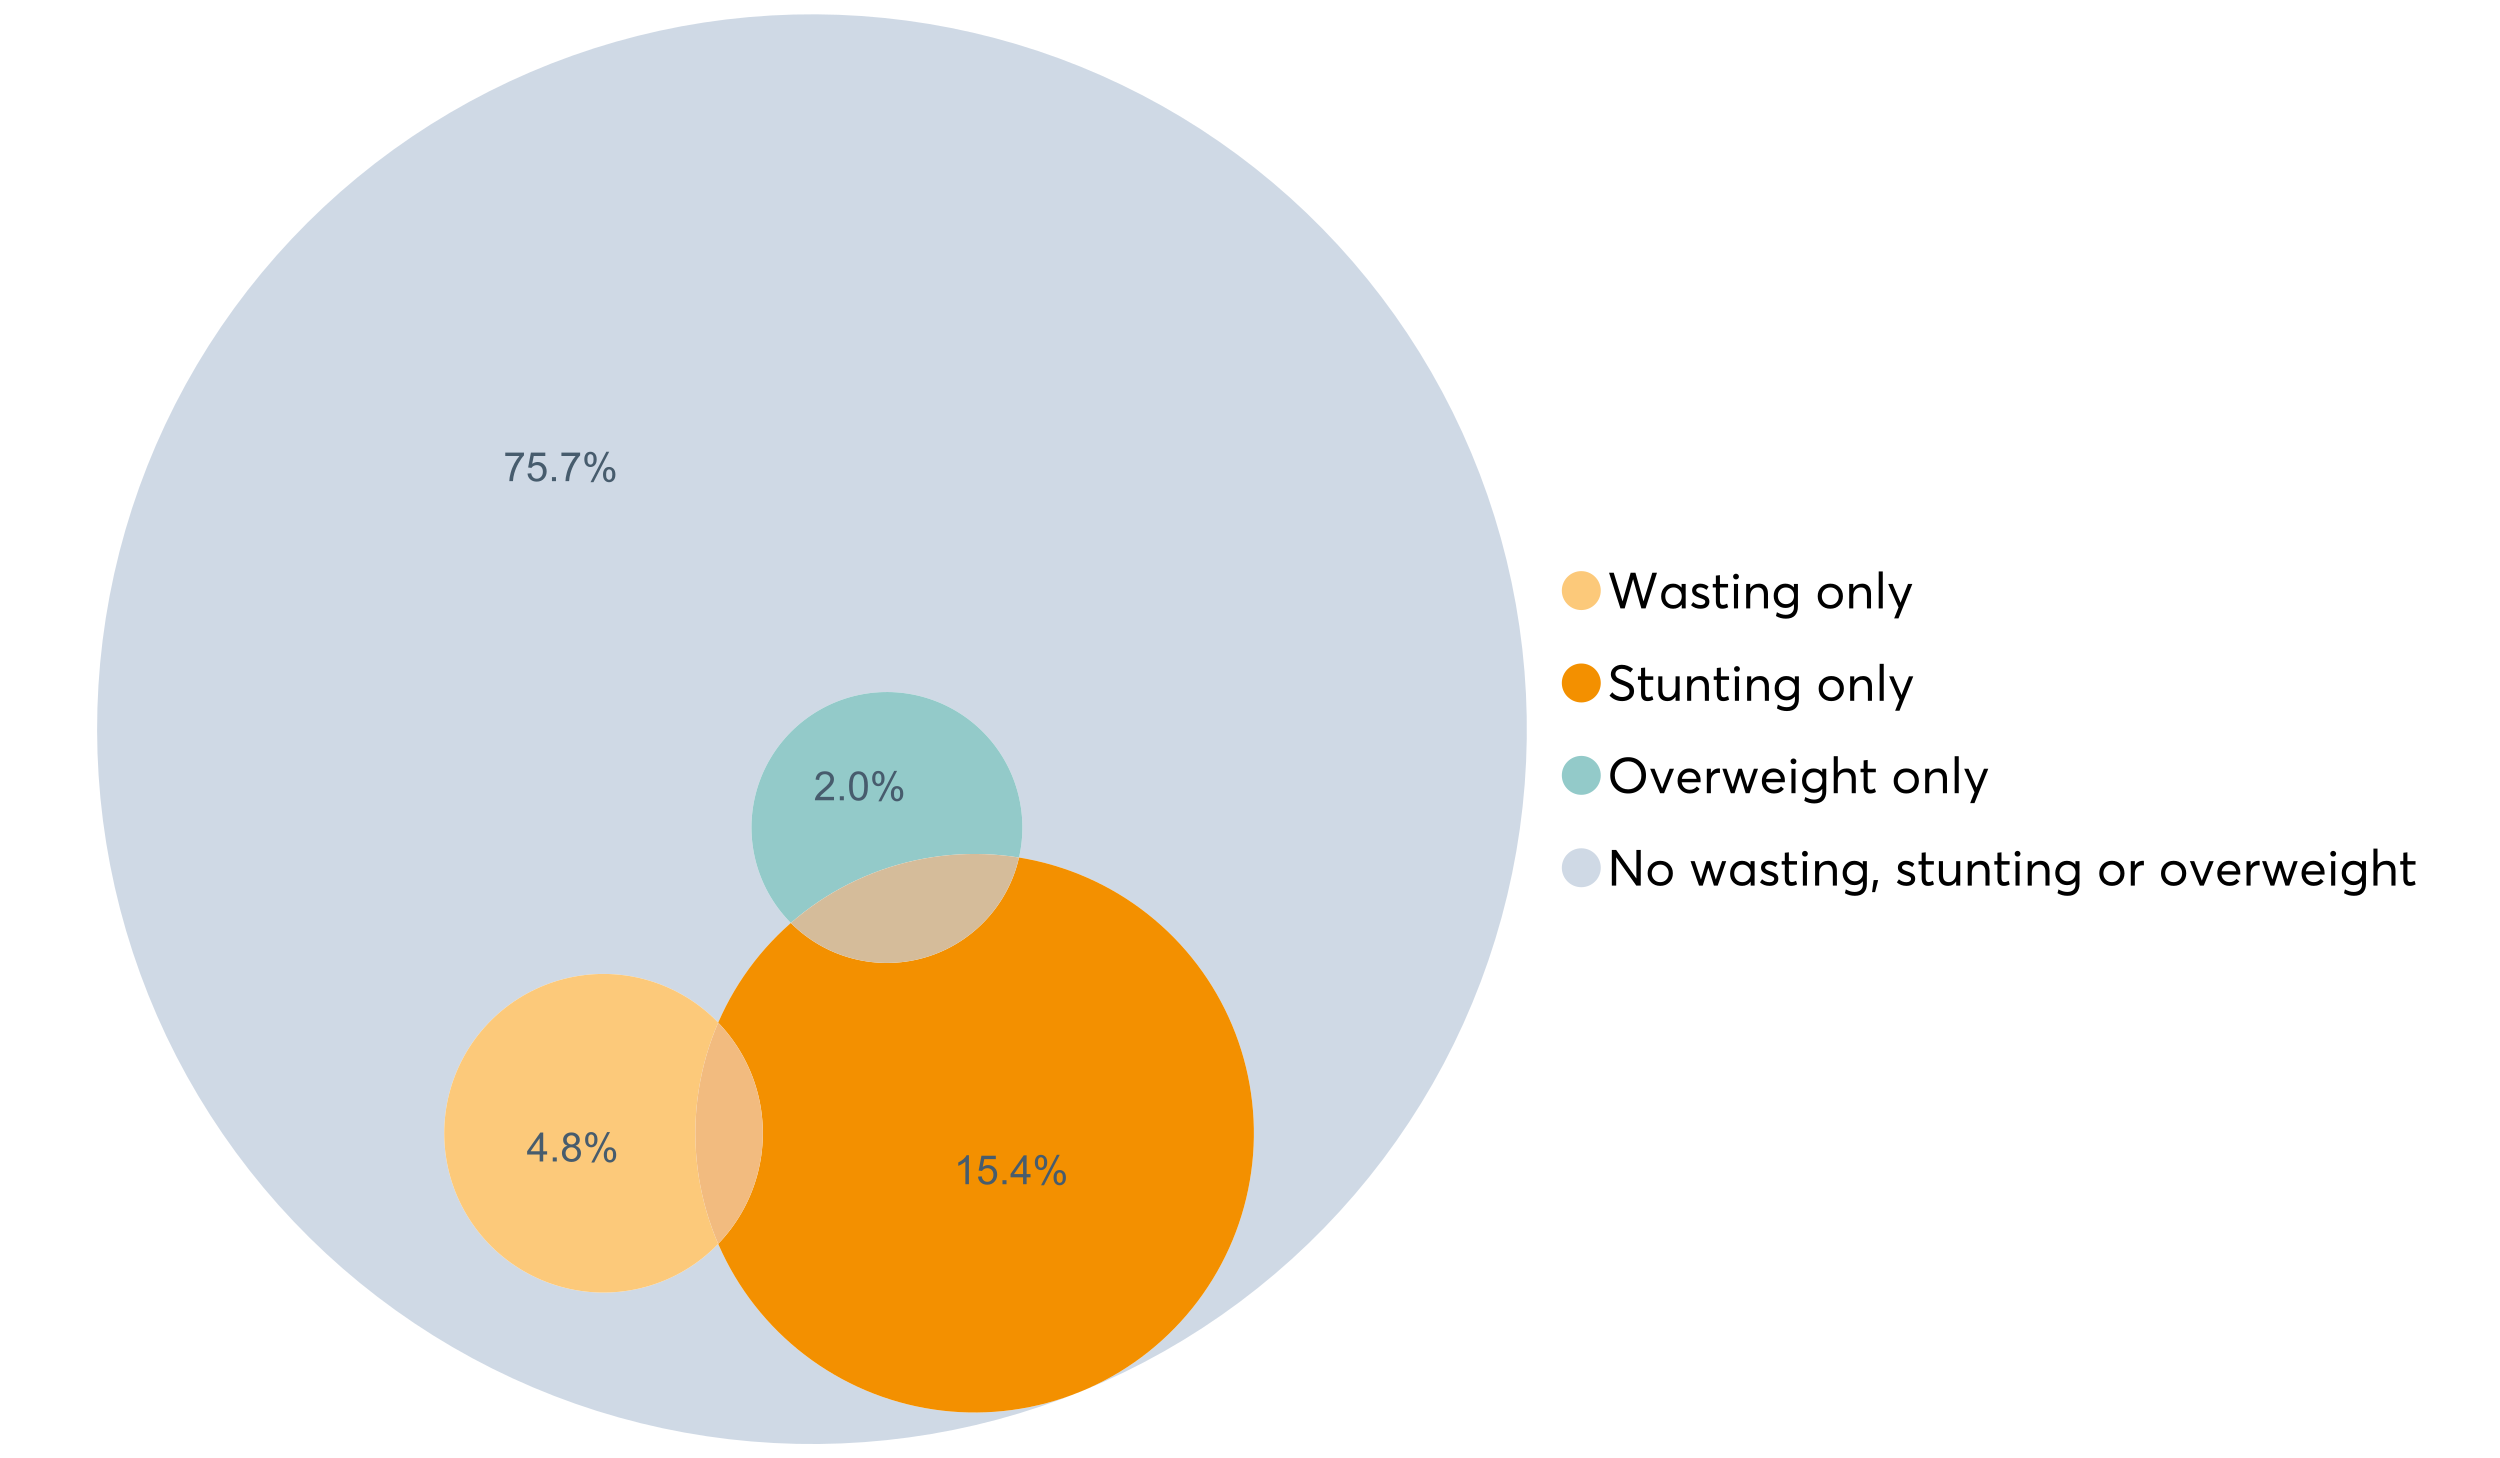 <?xml version="1.0" encoding="UTF-8"?>
<svg xmlns="http://www.w3.org/2000/svg" xmlns:xlink="http://www.w3.org/1999/xlink" width="1234.286pt" height="720pt" viewBox="0 0 1234.286 720" version="1.1">
<defs>
<g>
<symbol overflow="visible" id="glyph0-0">
<path style="stroke:none;" d="M 22.227 -17.613 L 24.531 -17.613 L 18.902 0 L 16.816 0 L 12.75 -14.438 L 12.727 -14.438 L 8.582 0 L 6.5 0 L 0.867 -17.613 L 3.176 -17.613 L 7.516 -3.547 L 7.566 -3.547 L 11.535 -17.613 L 13.891 -17.613 L 17.859 -3.496 L 17.887 -3.496 Z M 22.227 -17.613 "/>
</symbol>
<symbol overflow="visible" id="glyph0-1">
<path style="stroke:none;" d="M 11.285 -12.082 L 13.297 -12.082 L 13.297 0 L 11.359 0 L 11.359 -1.91 L 11.336 -1.91 C 10.309 -0.539 8.902 0.145 7.121 0.148 C 5.41 0.145 3.996 -0.414 2.875 -1.539 C 1.75 -2.66 1.188 -4.133 1.191 -5.953 C 1.188 -7.738 1.746 -9.23 2.863 -10.43 C 3.977 -11.629 5.387 -12.227 7.094 -12.23 C 8.812 -12.227 10.203 -11.574 11.262 -10.27 L 11.285 -10.27 Z M 7.293 -1.688 C 8.414 -1.688 9.371 -2.086 10.168 -2.891 C 10.957 -3.688 11.355 -4.711 11.359 -5.953 C 11.355 -7.191 10.973 -8.234 10.207 -9.09 C 9.438 -9.938 8.473 -10.363 7.316 -10.367 C 6.156 -10.363 5.184 -9.957 4.402 -9.141 C 3.613 -8.32 3.223 -7.258 3.227 -5.953 C 3.223 -4.711 3.598 -3.688 4.352 -2.891 C 5.102 -2.086 6.082 -1.688 7.293 -1.688 Z M 7.293 -1.688 "/>
</symbol>
<symbol overflow="visible" id="glyph0-2">
<path style="stroke:none;" d="M 5.605 0.148 C 3.734 0.145 2.156 -0.43 0.867 -1.586 L 1.91 -3.102 C 2.949 -2.137 4.18 -1.656 5.605 -1.66 C 6.297 -1.656 6.852 -1.816 7.266 -2.133 C 7.68 -2.445 7.887 -2.824 7.887 -3.273 C 7.887 -3.734 7.684 -4.086 7.277 -4.328 C 6.871 -4.566 6.164 -4.859 5.16 -5.211 C 5.09 -5.223 5.039 -5.238 5.012 -5.258 C 3.832 -5.668 2.938 -6.141 2.32 -6.672 C 1.699 -7.199 1.387 -7.969 1.391 -8.98 C 1.387 -9.902 1.762 -10.676 2.516 -11.297 C 3.266 -11.918 4.223 -12.227 5.383 -12.23 C 6.918 -12.227 8.297 -11.73 9.523 -10.742 L 8.484 -9.152 C 7.523 -9.98 6.457 -10.395 5.285 -10.395 C 4.801 -10.395 4.367 -10.262 3.992 -9.996 C 3.609 -9.73 3.422 -9.391 3.422 -8.98 C 3.422 -8.547 3.605 -8.199 3.98 -7.938 C 4.348 -7.668 4.926 -7.387 5.707 -7.094 C 5.836 -7.043 6.078 -6.953 6.434 -6.82 C 6.789 -6.688 7.023 -6.594 7.141 -6.547 C 7.254 -6.492 7.453 -6.406 7.738 -6.285 C 8.016 -6.16 8.207 -6.07 8.309 -6.016 C 8.406 -5.957 8.559 -5.863 8.766 -5.73 C 8.973 -5.598 9.113 -5.48 9.188 -5.383 C 9.262 -5.281 9.359 -5.148 9.488 -4.984 C 9.609 -4.816 9.699 -4.656 9.75 -4.5 C 9.797 -4.344 9.836 -4.16 9.871 -3.953 C 9.902 -3.746 9.918 -3.527 9.922 -3.301 C 9.918 -2.305 9.547 -1.484 8.805 -0.832 C 8.059 -0.18 6.992 0.145 5.605 0.148 Z M 5.605 0.148 "/>
</symbol>
<symbol overflow="visible" id="glyph0-3">
<path style="stroke:none;" d="M 5.332 0.148 C 3.23 0.145 2.18 -1.102 2.184 -3.598 L 2.184 -10.344 L 0.645 -10.344 L 0.645 -12.082 L 2.184 -12.082 L 2.184 -16.199 L 4.191 -16.422 L 4.191 -12.082 L 8.211 -12.082 L 8.211 -10.344 L 4.191 -10.344 L 4.191 -3.895 C 4.188 -3.148 4.301 -2.602 4.527 -2.258 C 4.75 -1.906 5.133 -1.734 5.68 -1.738 C 6.305 -1.734 6.984 -1.941 7.715 -2.355 L 8.262 -0.594 C 7.367 -0.098 6.391 0.145 5.332 0.148 Z M 5.332 0.148 "/>
</symbol>
<symbol overflow="visible" id="glyph0-4">
<path style="stroke:none;" d="M 3.102 -14.312 C 2.684 -14.309 2.34 -14.445 2.07 -14.723 C 1.793 -14.992 1.656 -15.328 1.66 -15.727 C 1.656 -16.121 1.793 -16.453 2.07 -16.73 C 2.34 -17 2.684 -17.137 3.102 -17.141 C 3.492 -17.137 3.832 -16.996 4.117 -16.719 C 4.395 -16.434 4.535 -16.105 4.539 -15.727 C 4.535 -15.328 4.395 -14.992 4.117 -14.723 C 3.832 -14.445 3.492 -14.309 3.102 -14.312 Z M 2.082 0 L 2.082 -12.082 L 4.094 -12.082 L 4.094 0 Z M 2.082 0 "/>
</symbol>
<symbol overflow="visible" id="glyph0-5">
<path style="stroke:none;" d="M 8.336 -12.23 C 9.672 -12.227 10.73 -11.801 11.508 -10.953 C 12.285 -10.098 12.672 -8.836 12.676 -7.168 L 12.676 0 L 10.668 0 L 10.668 -6.598 C 10.664 -9.109 9.68 -10.363 7.715 -10.367 C 6.555 -10.363 5.633 -9.98 4.945 -9.215 C 4.258 -8.445 3.914 -7.383 3.918 -6.027 L 3.918 0 L 1.91 0 L 1.91 -12.082 L 3.918 -12.082 L 3.918 -9.973 L 3.945 -9.973 C 5 -11.477 6.465 -12.227 8.336 -12.23 Z M 8.336 -12.23 "/>
</symbol>
<symbol overflow="visible" id="glyph0-6">
<path style="stroke:none;" d="M 11.09 -12.082 L 13.074 -12.082 L 13.074 -0.918 C 13.07 0.934 12.586 2.391 11.621 3.457 C 10.652 4.523 9.16 5.055 7.145 5.059 C 5.32 5.055 3.684 4.617 2.234 3.746 L 2.703 1.887 C 4.203 2.727 5.652 3.145 7.043 3.148 C 8.348 3.145 9.352 2.812 10.059 2.145 C 10.758 1.473 11.109 0.625 11.113 -0.398 L 11.113 -2.082 L 11.062 -2.082 C 10.055 -0.84 8.688 -0.223 6.969 -0.223 C 5.312 -0.223 3.926 -0.773 2.801 -1.883 C 1.676 -2.988 1.113 -4.43 1.117 -6.203 C 1.113 -7.918 1.664 -9.352 2.766 -10.504 C 3.863 -11.652 5.23 -12.227 6.871 -12.23 C 8.57 -12.227 9.961 -11.617 11.039 -10.395 L 11.09 -10.395 Z M 7.121 -2.109 C 8.324 -2.109 9.301 -2.5 10.047 -3.285 C 10.789 -4.07 11.16 -5.074 11.164 -6.301 C 11.16 -7.488 10.777 -8.461 10.008 -9.215 C 9.238 -9.965 8.273 -10.34 7.121 -10.344 C 5.973 -10.34 5.031 -9.957 4.289 -9.188 C 3.547 -8.418 3.176 -7.445 3.176 -6.277 C 3.176 -5.016 3.555 -4.008 4.316 -3.25 C 5.074 -2.488 6.008 -2.109 7.121 -2.109 Z M 7.121 -2.109 "/>
</symbol>
<symbol overflow="visible" id="glyph0-7">
<path style="stroke:none;" d=""/>
</symbol>
<symbol overflow="visible" id="glyph0-8">
<path style="stroke:none;" d="M 7.418 0.148 C 5.562 0.145 4.055 -0.438 2.898 -1.613 C 1.738 -2.785 1.16 -4.258 1.164 -6.027 C 1.16 -7.797 1.738 -9.273 2.898 -10.457 C 4.055 -11.637 5.562 -12.227 7.418 -12.23 C 9.203 -12.227 10.68 -11.648 11.855 -10.492 C 13.027 -9.332 13.617 -7.844 13.617 -6.027 C 13.617 -4.207 13.027 -2.723 11.855 -1.574 C 10.68 -0.426 9.203 0.145 7.418 0.148 Z M 7.418 -1.688 C 8.59 -1.688 9.578 -2.094 10.383 -2.914 C 11.184 -3.727 11.582 -4.766 11.586 -6.027 C 11.582 -7.297 11.188 -8.34 10.395 -9.152 C 9.598 -9.961 8.605 -10.363 7.418 -10.367 C 6.176 -10.363 5.16 -9.945 4.375 -9.113 C 3.59 -8.277 3.199 -7.25 3.199 -6.027 C 3.199 -4.801 3.59 -3.77 4.375 -2.938 C 5.16 -2.102 6.176 -1.688 7.418 -1.688 Z M 7.418 -1.688 "/>
</symbol>
<symbol overflow="visible" id="glyph0-9">
<path style="stroke:none;" d="M 2.082 0 L 2.082 -18.258 L 4.094 -18.258 L 4.094 0 Z M 2.082 0 "/>
</symbol>
<symbol overflow="visible" id="glyph0-10">
<path style="stroke:none;" d="M 10.344 -12.082 L 12.477 -12.082 L 5.656 4.91 L 3.523 4.91 L 5.68 -0.496 L 0.57 -12.082 L 2.73 -12.082 L 6.648 -2.879 L 6.699 -2.879 Z M 10.344 -12.082 "/>
</symbol>
<symbol overflow="visible" id="glyph0-11">
<path style="stroke:none;" d="M 7.344 0.148 C 4.875 0.145 2.793 -0.762 1.09 -2.578 L 2.48 -4.219 C 3.09 -3.453 3.836 -2.871 4.711 -2.48 C 5.586 -2.082 6.469 -1.887 7.367 -1.887 C 8.453 -1.887 9.328 -2.125 9.984 -2.605 C 10.637 -3.082 10.961 -3.742 10.965 -4.59 C 10.961 -5.051 10.883 -5.449 10.727 -5.781 C 10.566 -6.109 10.297 -6.402 9.922 -6.66 C 9.539 -6.914 9.172 -7.121 8.816 -7.277 C 8.461 -7.434 7.953 -7.637 7.293 -7.887 C 7.176 -7.934 7.086 -7.965 7.02 -7.988 C 6.371 -8.215 5.844 -8.418 5.441 -8.594 C 5.035 -8.766 4.574 -9.008 4.055 -9.324 C 3.531 -9.637 3.125 -9.957 2.84 -10.281 C 2.547 -10.602 2.293 -11.008 2.082 -11.496 C 1.863 -11.984 1.758 -12.523 1.762 -13.121 C 1.758 -14.426 2.277 -15.527 3.324 -16.422 C 4.363 -17.312 5.637 -17.766 7.145 -17.785 C 9.125 -17.781 10.988 -17.098 12.727 -15.727 L 11.41 -14.039 C 10.035 -15.195 8.613 -15.773 7.145 -15.777 C 6.281 -15.773 5.547 -15.547 4.938 -15.094 C 4.324 -14.637 4.02 -14.012 4.02 -13.223 C 4.02 -12.891 4.082 -12.59 4.215 -12.316 C 4.344 -12.043 4.492 -11.816 4.66 -11.645 C 4.824 -11.469 5.117 -11.277 5.531 -11.062 C 5.945 -10.848 6.27 -10.684 6.512 -10.578 C 6.746 -10.469 7.164 -10.301 7.766 -10.07 C 9.578 -9.371 10.777 -8.824 11.359 -8.434 C 12.598 -7.586 13.219 -6.379 13.223 -4.812 C 13.219 -3.254 12.645 -2.039 11.496 -1.164 C 10.348 -0.289 8.961 0.145 7.344 0.148 Z M 7.344 0.148 "/>
</symbol>
<symbol overflow="visible" id="glyph0-12">
<path style="stroke:none;" d="M 10.195 -12.082 L 12.203 -12.082 L 12.203 0 L 10.195 0 L 10.195 -2.008 L 10.172 -2.008 C 9.16 -0.57 7.836 0.145 6.203 0.148 C 4.762 0.145 3.645 -0.27 2.852 -1.102 C 2.055 -1.938 1.656 -3.199 1.66 -4.887 L 1.66 -12.082 L 3.672 -12.082 L 3.672 -5.457 C 3.668 -4.113 3.91 -3.152 4.402 -2.566 C 4.887 -1.98 5.629 -1.688 6.621 -1.688 C 7.613 -1.688 8.457 -2.094 9.152 -2.914 C 9.848 -3.727 10.195 -4.832 10.195 -6.227 Z M 10.195 -12.082 "/>
</symbol>
<symbol overflow="visible" id="glyph0-13">
<path style="stroke:none;" d="M 10.32 0.148 C 7.703 0.145 5.574 -0.699 3.93 -2.395 C 2.285 -4.086 1.465 -6.223 1.465 -8.805 C 1.465 -11.383 2.285 -13.523 3.93 -15.23 C 5.574 -16.93 7.703 -17.781 10.32 -17.785 C 12.828 -17.781 14.922 -16.953 16.594 -15.293 C 18.266 -13.629 19.102 -11.465 19.102 -8.805 C 19.102 -6.156 18.266 -4.004 16.594 -2.344 C 14.922 -0.684 12.828 0.145 10.32 0.148 Z M 10.32 -1.91 C 12.168 -1.91 13.719 -2.559 14.969 -3.855 C 16.215 -5.152 16.84 -6.801 16.844 -8.805 C 16.84 -10.82 16.215 -12.477 14.969 -13.777 C 13.719 -15.074 12.168 -15.727 10.32 -15.727 C 8.383 -15.727 6.797 -15.059 5.555 -13.73 C 4.312 -12.395 3.691 -10.754 3.695 -8.805 C 3.691 -6.852 4.312 -5.215 5.555 -3.895 C 6.797 -2.57 8.383 -1.91 10.32 -1.91 Z M 10.32 -1.91 "/>
</symbol>
<symbol overflow="visible" id="glyph0-14">
<path style="stroke:none;" d="M 10.195 -12.082 L 12.379 -12.082 L 7.465 0 L 5.531 0 L 0.594 -12.082 L 2.754 -12.082 L 6.473 -2.555 L 6.547 -2.555 Z M 10.195 -12.082 "/>
</symbol>
<symbol overflow="visible" id="glyph0-15">
<path style="stroke:none;" d="M 12.551 -6.227 C 12.551 -6.09 12.543 -5.918 12.527 -5.707 L 12.504 -5.406 L 3.199 -5.406 C 3.332 -4.281 3.766 -3.379 4.5 -2.703 C 5.234 -2.023 6.148 -1.688 7.242 -1.688 C 8.648 -1.688 9.781 -2.23 10.641 -3.324 L 12.055 -2.109 C 10.875 -0.605 9.246 0.145 7.168 0.148 C 5.426 0.145 3.992 -0.426 2.863 -1.574 C 1.727 -2.723 1.16 -4.207 1.164 -6.027 C 1.16 -7.828 1.711 -9.312 2.812 -10.48 C 3.914 -11.645 5.289 -12.227 6.945 -12.23 C 8.609 -12.227 9.961 -11.664 11 -10.543 C 12.031 -9.414 12.551 -7.977 12.551 -6.227 Z M 9.402 -9.477 C 8.789 -10.066 8.004 -10.363 7.043 -10.367 C 6.082 -10.363 5.258 -10.07 4.574 -9.488 C 3.887 -8.898 3.453 -8.094 3.273 -7.07 L 10.566 -7.07 C 10.398 -8.074 10.012 -8.875 9.402 -9.477 Z M 9.402 -9.477 "/>
</symbol>
<symbol overflow="visible" id="glyph0-16">
<path style="stroke:none;" d="M 7.887 -12.23 C 8.137 -12.227 8.301 -12.219 8.383 -12.203 L 8.383 -9.973 C 8.02 -10.004 7.754 -10.02 7.59 -10.02 C 6.461 -10.02 5.57 -9.629 4.91 -8.855 C 4.246 -8.074 3.914 -7.066 3.918 -5.828 L 3.918 0 L 1.91 0 L 1.91 -12.082 L 3.918 -12.082 L 3.918 -9.945 L 3.945 -9.945 C 4.883 -11.465 6.199 -12.227 7.887 -12.23 Z M 7.887 -12.23 "/>
</symbol>
<symbol overflow="visible" id="glyph0-17">
<path style="stroke:none;" d="M 16.297 -12.082 L 18.332 -12.082 L 14.141 0 L 12.254 0 L 9.523 -8.805 L 9.5 -8.805 L 6.746 0 L 4.91 0 L 0.719 -12.082 L 2.754 -12.082 L 5.828 -3.051 L 5.879 -3.051 L 8.633 -12.082 L 10.367 -12.082 L 13.172 -3.051 L 13.223 -3.051 Z M 16.297 -12.082 "/>
</symbol>
<symbol overflow="visible" id="glyph0-18">
<path style="stroke:none;" d="M 8.41 -12.23 C 9.777 -12.227 10.852 -11.812 11.633 -10.988 C 12.406 -10.16 12.797 -8.914 12.801 -7.242 L 12.801 0 L 10.789 0 L 10.789 -6.672 C 10.785 -9.133 9.805 -10.363 7.84 -10.367 C 6.629 -10.363 5.672 -9.984 4.973 -9.227 C 4.266 -8.465 3.914 -7.414 3.918 -6.078 L 3.918 0 L 1.91 0 L 1.91 -18.258 L 3.918 -18.258 L 3.918 -10.098 L 3.969 -10.098 C 4.973 -11.516 6.453 -12.227 8.41 -12.23 Z M 8.41 -12.23 "/>
</symbol>
<symbol overflow="visible" id="glyph0-19">
<path style="stroke:none;" d="M 14.363 -17.613 L 16.52 -17.613 L 16.52 0 L 14.312 0 L 4.441 -13.891 L 4.391 -13.891 L 4.391 0 L 2.234 0 L 2.234 -17.613 L 4.367 -17.613 L 14.312 -3.57 L 14.363 -3.57 Z M 14.363 -17.613 "/>
</symbol>
<symbol overflow="visible" id="glyph0-20">
<path style="stroke:none;" d="M 0.793 3.227 L 1.586 -2.73 L 3.797 -2.73 L 2.281 3.227 Z M 0.793 3.227 "/>
</symbol>
<symbol overflow="visible" id="glyph1-0">
<path style="stroke:none;" d="M 0.945 -12.406 L 0.945 -14.09 L 10.188 -14.09 L 10.188 -12.727 C 9.277 -11.758 8.375 -10.473 7.484 -8.871 C 6.586 -7.266 5.898 -5.617 5.414 -3.926 C 5.062 -2.73 4.836 -1.422 4.742 0 L 2.941 0 C 2.957 -1.121 3.176 -2.477 3.602 -4.07 C 4.02 -5.66 4.625 -7.195 5.418 -8.672 C 6.203 -10.148 7.043 -11.391 7.938 -12.406 Z M 0.945 -12.406 "/>
</symbol>
<symbol overflow="visible" id="glyph1-1">
<path style="stroke:none;" d="M 0.828 -3.738 L 2.668 -3.895 C 2.801 -2.996 3.117 -2.324 3.617 -1.875 C 4.109 -1.422 4.711 -1.195 5.414 -1.199 C 6.258 -1.195 6.969 -1.512 7.555 -2.152 C 8.137 -2.785 8.43 -3.629 8.434 -4.684 C 8.43 -5.68 8.148 -6.469 7.59 -7.051 C 7.027 -7.625 6.293 -7.914 5.387 -7.918 C 4.816 -7.914 4.309 -7.785 3.855 -7.531 C 3.402 -7.273 3.043 -6.941 2.785 -6.535 L 1.141 -6.75 L 2.523 -14.082 L 9.621 -14.082 L 9.621 -12.406 L 3.926 -12.406 L 3.156 -8.57 C 4.012 -9.164 4.91 -9.461 5.852 -9.465 C 7.098 -9.461 8.148 -9.031 9.008 -8.168 C 9.859 -7.305 10.289 -6.195 10.293 -4.84 C 10.289 -3.547 9.914 -2.43 9.164 -1.488 C 8.246 -0.336 6.996 0.238 5.414 0.242 C 4.117 0.238 3.055 -0.121 2.234 -0.848 C 1.41 -1.57 0.941 -2.535 0.828 -3.738 Z M 0.828 -3.738 "/>
</symbol>
<symbol overflow="visible" id="glyph1-2">
<path style="stroke:none;" d="M 1.812 0 L 1.812 -1.996 L 3.809 -1.996 L 3.809 0 Z M 1.812 0 "/>
</symbol>
<symbol overflow="visible" id="glyph1-3">
<path style="stroke:none;" d="M 1.16 -10.848 C 1.16 -11.863 1.414 -12.73 1.93 -13.449 C 2.438 -14.16 3.184 -14.52 4.16 -14.52 C 5.055 -14.52 5.793 -14.199 6.383 -13.559 C 6.969 -12.918 7.266 -11.977 7.266 -10.742 C 7.266 -9.531 6.969 -8.602 6.375 -7.949 C 5.781 -7.297 5.047 -6.973 4.18 -6.973 C 3.312 -6.973 2.594 -7.293 2.02 -7.938 C 1.445 -8.578 1.16 -9.547 1.16 -10.848 Z M 4.207 -13.312 C 3.77 -13.312 3.406 -13.121 3.121 -12.746 C 2.828 -12.367 2.684 -11.676 2.688 -10.672 C 2.684 -9.754 2.828 -9.109 3.125 -8.738 C 3.414 -8.363 3.777 -8.18 4.207 -8.18 C 4.648 -8.18 5.012 -8.367 5.301 -8.742 C 5.586 -9.117 5.73 -9.805 5.734 -10.809 C 5.73 -11.727 5.586 -12.375 5.297 -12.75 C 5.004 -13.125 4.641 -13.312 4.207 -13.312 Z M 4.215 0.527 L 12.027 -14.52 L 13.449 -14.52 L 5.668 0.527 Z M 10.391 -3.352 C 10.387 -4.375 10.645 -5.242 11.16 -5.953 C 11.672 -6.664 12.418 -7.02 13.398 -7.02 C 14.293 -7.02 15.035 -6.699 15.625 -6.059 C 16.211 -5.418 16.504 -4.477 16.508 -3.242 C 16.504 -2.031 16.207 -1.102 15.613 -0.449 C 15.016 0.203 14.281 0.527 13.41 0.527 C 12.543 0.527 11.824 0.207 11.25 -0.441 C 10.676 -1.082 10.387 -2.055 10.391 -3.352 Z M 13.449 -5.812 C 13.004 -5.812 12.641 -5.621 12.352 -5.246 C 12.062 -4.867 11.918 -4.18 11.918 -3.176 C 11.918 -2.266 12.062 -1.621 12.355 -1.246 C 12.648 -0.867 13.008 -0.68 13.438 -0.684 C 13.883 -0.68 14.254 -0.867 14.543 -1.246 C 14.832 -1.621 14.977 -2.309 14.977 -3.312 C 14.977 -4.23 14.828 -4.879 14.539 -5.254 C 14.242 -5.625 13.879 -5.812 13.449 -5.812 Z M 13.449 -5.812 "/>
</symbol>
<symbol overflow="visible" id="glyph1-4">
<path style="stroke:none;" d="M 6.445 0 L 6.445 -3.418 L 0.254 -3.418 L 0.254 -5.023 L 6.77 -14.277 L 8.199 -14.277 L 8.199 -5.023 L 10.129 -5.023 L 10.129 -3.418 L 8.199 -3.418 L 8.199 0 Z M 6.445 -5.023 L 6.445 -11.461 L 1.977 -5.023 Z M 6.445 -5.023 "/>
</symbol>
<symbol overflow="visible" id="glyph1-5">
<path style="stroke:none;" d="M 3.523 -7.742 C 2.793 -8.004 2.254 -8.383 1.906 -8.879 C 1.555 -9.371 1.383 -9.965 1.383 -10.652 C 1.383 -11.691 1.754 -12.562 2.5 -13.273 C 3.246 -13.977 4.242 -14.332 5.484 -14.336 C 6.727 -14.332 7.727 -13.969 8.492 -13.25 C 9.25 -12.523 9.633 -11.645 9.633 -10.605 C 9.633 -9.941 9.457 -9.363 9.109 -8.875 C 8.762 -8.383 8.234 -8.004 7.527 -7.742 C 8.402 -7.453 9.07 -6.992 9.527 -6.359 C 9.984 -5.719 10.211 -4.961 10.215 -4.082 C 10.211 -2.859 9.781 -1.832 8.918 -1.004 C 8.055 -0.172 6.918 0.238 5.512 0.242 C 4.102 0.238 2.965 -0.176 2.102 -1.008 C 1.238 -1.84 0.809 -2.879 0.809 -4.129 C 0.809 -5.055 1.043 -5.832 1.512 -6.461 C 1.98 -7.086 2.648 -7.512 3.523 -7.742 Z M 3.176 -10.711 C 3.176 -10.035 3.391 -9.48 3.828 -9.055 C 4.258 -8.625 4.824 -8.414 5.523 -8.414 C 6.195 -8.414 6.746 -8.625 7.18 -9.051 C 7.609 -9.477 7.828 -9.996 7.828 -10.613 C 7.828 -11.254 7.605 -11.797 7.16 -12.234 C 6.715 -12.672 6.16 -12.891 5.504 -12.895 C 4.832 -12.891 4.277 -12.676 3.836 -12.25 C 3.395 -11.82 3.176 -11.309 3.176 -10.711 Z M 2.609 -4.121 C 2.605 -3.617 2.727 -3.133 2.965 -2.668 C 3.199 -2.199 3.551 -1.84 4.02 -1.582 C 4.488 -1.324 4.992 -1.195 5.531 -1.199 C 6.367 -1.195 7.059 -1.465 7.605 -2.004 C 8.148 -2.543 8.418 -3.227 8.422 -4.062 C 8.418 -4.902 8.137 -5.602 7.578 -6.156 C 7.016 -6.707 6.316 -6.984 5.473 -6.984 C 4.645 -6.984 3.961 -6.711 3.422 -6.164 C 2.879 -5.617 2.605 -4.934 2.609 -4.121 Z M 2.609 -4.121 "/>
</symbol>
<symbol overflow="visible" id="glyph1-6">
<path style="stroke:none;" d="M 7.43 0 L 5.676 0 L 5.676 -11.172 C 5.25 -10.766 4.695 -10.363 4.016 -9.961 C 3.328 -9.559 2.715 -9.258 2.172 -9.059 L 2.172 -10.75 C 3.148 -11.207 4.004 -11.766 4.742 -12.426 C 5.473 -13.078 5.992 -13.715 6.301 -14.336 L 7.43 -14.336 Z M 7.43 0 "/>
</symbol>
<symbol overflow="visible" id="glyph1-7">
<path style="stroke:none;" d="M 10.039 -1.684 L 10.039 0 L 0.605 0 C 0.59 -0.422 0.66 -0.828 0.809 -1.219 C 1.047 -1.859 1.43 -2.488 1.961 -3.113 C 2.488 -3.734 3.254 -4.457 4.254 -5.277 C 5.805 -6.547 6.852 -7.555 7.398 -8.301 C 7.941 -9.043 8.215 -9.746 8.219 -10.41 C 8.215 -11.102 7.965 -11.688 7.473 -12.168 C 6.973 -12.641 6.328 -12.879 5.531 -12.883 C 4.688 -12.879 4.012 -12.625 3.504 -12.121 C 2.996 -11.613 2.738 -10.914 2.738 -10.02 L 0.934 -10.207 C 1.055 -11.551 1.52 -12.574 2.328 -13.277 C 3.129 -13.98 4.211 -14.332 5.57 -14.336 C 6.938 -14.332 8.02 -13.953 8.82 -13.195 C 9.617 -12.434 10.02 -11.492 10.02 -10.371 C 10.02 -9.801 9.902 -9.238 9.668 -8.688 C 9.434 -8.133 9.047 -7.551 8.508 -6.941 C 7.965 -6.328 7.062 -5.492 5.805 -4.43 C 4.75 -3.547 4.074 -2.945 3.777 -2.633 C 3.477 -2.312 3.23 -1.996 3.039 -1.684 Z M 10.039 -1.684 "/>
</symbol>
<symbol overflow="visible" id="glyph1-8">
<path style="stroke:none;" d="M 0.828 -7.039 C 0.824 -8.727 1 -10.086 1.348 -11.117 C 1.695 -12.141 2.211 -12.934 2.898 -13.496 C 3.582 -14.051 4.445 -14.332 5.484 -14.336 C 6.25 -14.332 6.922 -14.176 7.5 -13.871 C 8.078 -13.559 8.555 -13.117 8.93 -12.539 C 9.305 -11.957 9.598 -11.246 9.816 -10.414 C 10.027 -9.578 10.137 -8.453 10.137 -7.039 C 10.137 -5.359 9.965 -4.008 9.621 -2.984 C 9.277 -1.953 8.762 -1.16 8.078 -0.598 C 7.391 -0.039 6.527 0.238 5.484 0.242 C 4.105 0.238 3.023 -0.25 2.238 -1.238 C 1.297 -2.422 0.824 -4.355 0.828 -7.039 Z M 2.629 -7.039 C 2.625 -4.691 2.898 -3.133 3.449 -2.359 C 3.996 -1.582 4.676 -1.195 5.484 -1.199 C 6.289 -1.195 6.965 -1.586 7.512 -2.367 C 8.059 -3.145 8.332 -4.699 8.336 -7.039 C 8.332 -9.387 8.059 -10.949 7.512 -11.723 C 6.965 -12.492 6.281 -12.879 5.465 -12.883 C 4.656 -12.879 4.012 -12.539 3.535 -11.863 C 2.926 -10.988 2.625 -9.379 2.629 -7.039 Z M 2.629 -7.039 "/>
</symbol>
</g>
</defs>
<g id="surface47093">
<path style=" stroke:none;fill-rule:nonzero;fill:rgb(98.824%,78.824%,47.843%);fill-opacity:1;" d="M 790.324 291.582 C 790.324 296.891 786.02 301.195 780.711 301.195 C 775.398 301.195 771.094 296.891 771.094 291.582 C 771.094 286.273 775.398 281.969 780.711 281.969 C 786.02 281.969 790.324 286.273 790.324 291.582 "/>
<g style="fill:rgb(0%,0%,0%);fill-opacity:1;">
  <use xlink:href="#glyph0-0" x="793.543" y="300.387"/>
  <use xlink:href="#glyph0-1" x="818.944" y="300.387"/>
  <use xlink:href="#glyph0-2" x="834.026" y="300.387"/>
  <use xlink:href="#glyph0-3" x="844.965" y="300.387"/>
  <use xlink:href="#glyph0-4" x="853.994" y="300.387"/>
  <use xlink:href="#glyph0-5" x="860.195" y="300.387"/>
  <use xlink:href="#glyph0-6" x="874.583" y="300.387"/>
  <use xlink:href="#glyph0-7" x="889.441" y="300.387"/>
  <use xlink:href="#glyph0-8" x="896.263" y="300.387"/>
  <use xlink:href="#glyph0-5" x="911.072" y="300.387"/>
  <use xlink:href="#glyph0-9" x="925.459" y="300.387"/>
  <use xlink:href="#glyph0-10" x="931.66" y="300.387"/>
</g>
<path style=" stroke:none;fill-rule:nonzero;fill:rgb(95.294%,56.471%,0%);fill-opacity:1;" d="M 790.324 337.195 C 790.324 342.504 786.02 346.809 780.711 346.809 C 775.398 346.809 771.094 342.504 771.094 337.195 C 771.094 331.883 775.398 327.578 780.711 327.578 C 786.02 327.578 790.324 331.883 790.324 337.195 "/>
<g style="fill:rgb(0%,0%,0%);fill-opacity:1;">
  <use xlink:href="#glyph0-11" x="793.543" y="346"/>
  <use xlink:href="#glyph0-3" x="808.029" y="346"/>
  <use xlink:href="#glyph0-12" x="817.059" y="346"/>
  <use xlink:href="#glyph0-5" x="831.049" y="346"/>
  <use xlink:href="#glyph0-3" x="845.436" y="346"/>
  <use xlink:href="#glyph0-4" x="854.465" y="346"/>
  <use xlink:href="#glyph0-5" x="860.667" y="346"/>
  <use xlink:href="#glyph0-6" x="875.054" y="346"/>
  <use xlink:href="#glyph0-7" x="889.913" y="346"/>
  <use xlink:href="#glyph0-8" x="896.734" y="346"/>
  <use xlink:href="#glyph0-5" x="911.543" y="346"/>
  <use xlink:href="#glyph0-9" x="925.93" y="346"/>
  <use xlink:href="#glyph0-10" x="932.132" y="346"/>
</g>
<path style=" stroke:none;fill-rule:nonzero;fill:rgb(57.647%,79.216%,78.824%);fill-opacity:1;" d="M 790.324 382.805 C 790.324 388.117 786.02 392.422 780.711 392.422 C 775.398 392.422 771.094 388.117 771.094 382.805 C 771.094 377.496 775.398 373.191 780.711 373.191 C 786.02 373.191 790.324 377.496 790.324 382.805 "/>
<g style="fill:rgb(0%,0%,0%);fill-opacity:1;">
  <use xlink:href="#glyph0-13" x="793.543" y="391.613"/>
  <use xlink:href="#glyph0-14" x="814.107" y="391.613"/>
  <use xlink:href="#glyph0-15" x="827.08" y="391.613"/>
  <use xlink:href="#glyph0-16" x="840.773" y="391.613"/>
  <use xlink:href="#glyph0-17" x="849.628" y="391.613"/>
  <use xlink:href="#glyph0-15" x="868.679" y="391.613"/>
  <use xlink:href="#glyph0-4" x="882.372" y="391.613"/>
  <use xlink:href="#glyph0-6" x="888.573" y="391.613"/>
  <use xlink:href="#glyph0-18" x="903.432" y="391.613"/>
  <use xlink:href="#glyph0-3" x="917.918" y="391.613"/>
  <use xlink:href="#glyph0-7" x="926.947" y="391.613"/>
  <use xlink:href="#glyph0-8" x="933.769" y="391.613"/>
  <use xlink:href="#glyph0-5" x="948.578" y="391.613"/>
  <use xlink:href="#glyph0-9" x="962.965" y="391.613"/>
  <use xlink:href="#glyph0-10" x="969.166" y="391.613"/>
</g>
<path style=" stroke:none;fill-rule:nonzero;fill:rgb(81.176%,85.098%,89.804%);fill-opacity:1;" d="M 790.324 428.418 C 790.324 433.727 786.02 438.031 780.711 438.031 C 775.398 438.031 771.094 433.727 771.094 428.418 C 771.094 423.109 775.398 418.805 780.711 418.805 C 786.02 418.805 790.324 423.109 790.324 428.418 "/>
<g style="fill:rgb(0%,0%,0%);fill-opacity:1;">
  <use xlink:href="#glyph0-19" x="793.543" y="437.223"/>
  <use xlink:href="#glyph0-8" x="812.296" y="437.223"/>
  <use xlink:href="#glyph0-7" x="827.105" y="437.223"/>
  <use xlink:href="#glyph0-17" x="833.926" y="437.223"/>
  <use xlink:href="#glyph0-1" x="852.977" y="437.223"/>
  <use xlink:href="#glyph0-2" x="868.059" y="437.223"/>
  <use xlink:href="#glyph0-3" x="878.998" y="437.223"/>
  <use xlink:href="#glyph0-4" x="888.027" y="437.223"/>
  <use xlink:href="#glyph0-5" x="894.229" y="437.223"/>
  <use xlink:href="#glyph0-6" x="908.616" y="437.223"/>
  <use xlink:href="#glyph0-20" x="923.474" y="437.223"/>
  <use xlink:href="#glyph0-7" x="928.808" y="437.223"/>
  <use xlink:href="#glyph0-2" x="935.629" y="437.223"/>
  <use xlink:href="#glyph0-3" x="946.568" y="437.223"/>
  <use xlink:href="#glyph0-12" x="955.598" y="437.223"/>
  <use xlink:href="#glyph0-5" x="969.588" y="437.223"/>
  <use xlink:href="#glyph0-3" x="983.975" y="437.223"/>
  <use xlink:href="#glyph0-4" x="993.004" y="437.223"/>
  <use xlink:href="#glyph0-5" x="999.206" y="437.223"/>
  <use xlink:href="#glyph0-6" x="1013.593" y="437.223"/>
  <use xlink:href="#glyph0-7" x="1028.452" y="437.223"/>
  <use xlink:href="#glyph0-8" x="1035.273" y="437.223"/>
  <use xlink:href="#glyph0-16" x="1050.082" y="437.223"/>
  <use xlink:href="#glyph0-7" x="1058.938" y="437.223"/>
  <use xlink:href="#glyph0-8" x="1065.759" y="437.223"/>
  <use xlink:href="#glyph0-14" x="1080.568" y="437.223"/>
  <use xlink:href="#glyph0-15" x="1093.541" y="437.223"/>
  <use xlink:href="#glyph0-16" x="1107.234" y="437.223"/>
  <use xlink:href="#glyph0-17" x="1116.09" y="437.223"/>
  <use xlink:href="#glyph0-15" x="1135.14" y="437.223"/>
  <use xlink:href="#glyph0-4" x="1148.833" y="437.223"/>
  <use xlink:href="#glyph0-6" x="1155.034" y="437.223"/>
  <use xlink:href="#glyph0-18" x="1169.893" y="437.223"/>
  <use xlink:href="#glyph0-3" x="1184.379" y="437.223"/>
</g>
<path style=" stroke:none;fill-rule:nonzero;fill:rgb(81.176%,85.098%,89.804%);fill-opacity:1;" d="M 415.48 712.641 L 426.605 712.004 L 437.703 711.016 L 448.766 709.676 L 459.781 707.992 L 470.738 705.957 L 481.625 703.582 L 492.43 700.859 L 503.145 697.801 L 513.758 694.402 L 524.258 690.672 L 528.938 688.84 L 525.285 690.141 L 521.137 691.469 L 516.953 692.664 L 512.73 693.727 L 508.477 694.656 L 504.195 695.449 L 499.895 696.105 L 495.57 696.629 L 491.234 697.016 L 486.891 697.266 L 482.539 697.375 L 478.184 697.352 L 473.832 697.188 L 469.492 696.887 L 465.16 696.449 L 460.844 695.875 L 456.551 695.164 L 452.277 694.32 L 448.035 693.34 L 443.828 692.227 L 439.656 690.98 L 435.527 689.605 L 431.441 688.098 L 427.406 686.465 L 423.426 684.703 L 419.504 682.816 L 415.641 680.809 L 411.844 678.68 L 408.117 676.43 L 404.461 674.066 L 400.883 671.586 L 397.383 668.996 L 393.969 666.297 L 390.641 663.488 L 387.402 660.578 L 384.258 657.566 L 381.211 654.457 L 378.262 651.254 L 375.418 647.961 L 372.68 644.578 L 370.047 641.109 L 367.527 637.562 L 365.117 633.934 L 362.824 630.234 L 360.652 626.461 L 358.598 622.621 L 356.668 618.723 L 354.859 614.762 L 354.582 614.105 L 354.352 614.348 L 352.594 616.102 L 350.777 617.797 L 348.914 619.434 L 346.996 621.012 L 345.027 622.531 L 343.016 623.984 L 340.957 625.375 L 338.855 626.699 L 336.715 627.957 L 334.535 629.145 L 332.316 630.266 L 330.066 631.312 L 327.781 632.289 L 325.469 633.195 L 323.129 634.027 L 320.766 634.785 L 318.375 635.465 L 315.969 636.07 L 313.543 636.602 L 311.102 637.055 L 308.645 637.43 L 306.18 637.73 L 303.707 637.949 L 301.227 638.09 L 298.742 638.152 L 296.262 638.141 L 293.777 638.047 L 291.301 637.875 L 288.832 637.625 L 286.367 637.297 L 283.918 636.891 L 281.48 636.41 L 279.062 635.852 L 276.66 635.215 L 274.281 634.504 L 271.926 633.719 L 269.594 632.859 L 267.293 631.93 L 265.023 630.926 L 262.785 629.848 L 260.582 628.703 L 258.414 627.488 L 256.289 626.207 L 254.203 624.855 L 252.16 623.441 L 250.164 621.965 L 248.219 620.422 L 246.32 618.824 L 244.473 617.164 L 242.68 615.445 L 240.941 613.672 L 239.258 611.844 L 237.637 609.965 L 236.07 608.035 L 234.57 606.055 L 233.133 604.031 L 231.758 601.961 L 230.453 599.852 L 229.211 597.699 L 228.039 595.508 L 226.938 593.285 L 225.906 591.023 L 224.945 588.734 L 224.062 586.414 L 223.246 584.066 L 222.508 581.695 L 221.848 579.301 L 221.258 576.891 L 220.75 574.461 L 220.312 572.016 L 219.957 569.555 L 219.68 567.09 L 219.48 564.613 L 219.355 562.133 L 219.312 559.648 L 219.348 557.168 L 219.461 554.684 L 219.652 552.211 L 219.922 549.742 L 220.266 547.281 L 220.691 544.836 L 221.191 542.402 L 221.77 539.988 L 222.426 537.59 L 223.152 535.219 L 223.957 532.867 L 224.836 530.543 L 225.785 528.25 L 226.809 525.984 L 227.902 523.758 L 229.066 521.562 L 230.297 519.406 L 231.598 517.289 L 232.961 515.215 L 234.391 513.184 L 235.887 511.199 L 237.441 509.266 L 239.059 507.379 L 240.73 505.547 L 242.465 503.766 L 244.25 502.039 L 246.094 500.375 L 247.984 498.766 L 249.926 497.219 L 251.918 495.73 L 253.953 494.309 L 256.031 492.953 L 258.152 491.66 L 260.316 490.438 L 262.516 489.285 L 264.75 488.199 L 267.016 487.188 L 269.312 486.246 L 271.641 485.379 L 273.992 484.582 L 276.371 483.863 L 278.77 483.219 L 281.188 482.652 L 283.621 482.16 L 286.07 481.746 L 288.531 481.406 L 291 481.148 L 293.477 480.969 L 295.957 480.863 L 298.441 480.84 L 300.926 480.895 L 303.406 481.027 L 305.879 481.238 L 308.348 481.527 L 310.801 481.891 L 313.246 482.336 L 315.676 482.855 L 318.086 483.453 L 320.477 484.125 L 322.844 484.875 L 325.188 485.695 L 327.504 486.594 L 329.789 487.562 L 332.043 488.602 L 334.266 489.711 L 336.449 490.895 L 338.598 492.141 L 340.703 493.457 L 342.766 494.84 L 344.785 496.285 L 346.758 497.797 L 348.684 499.367 L 350.555 500.996 L 352.375 502.688 L 354.141 504.434 L 354.578 504.891 L 354.648 504.723 L 356.441 500.754 L 358.355 496.844 L 360.395 493 L 362.555 489.219 L 364.832 485.508 L 367.227 481.871 L 369.734 478.312 L 372.352 474.836 L 375.078 471.441 L 377.91 468.137 L 380.848 464.922 L 383.883 461.801 L 387.016 458.781 L 390.242 455.855 L 390.453 455.676 L 389.395 454.598 L 387.965 453.043 L 386.586 451.445 L 385.258 449.805 L 383.98 448.125 L 382.758 446.402 L 381.59 444.641 L 380.477 442.848 L 379.422 441.02 L 378.426 439.156 L 377.488 437.262 L 376.613 435.344 L 375.797 433.395 L 375.043 431.422 L 374.352 429.426 L 373.723 427.41 L 373.16 425.375 L 372.66 423.324 L 372.227 421.258 L 371.859 419.18 L 371.555 417.09 L 371.316 414.992 L 371.148 412.887 L 371.043 410.777 L 371.008 408.664 L 371.035 406.555 L 371.133 404.445 L 371.293 402.34 L 371.523 400.242 L 371.816 398.148 L 372.18 396.07 L 372.605 394 L 373.098 391.949 L 373.652 389.91 L 374.273 387.891 L 374.957 385.895 L 375.703 383.918 L 376.512 381.969 L 377.379 380.043 L 378.309 378.148 L 379.297 376.281 L 380.348 374.449 L 381.449 372.648 L 382.613 370.887 L 383.828 369.16 L 385.098 367.473 L 386.422 365.828 L 387.793 364.223 L 389.219 362.664 L 390.691 361.148 L 392.211 359.684 L 393.777 358.266 L 395.383 356.898 L 397.035 355.582 L 398.727 354.32 L 400.457 353.109 L 402.227 351.957 L 404.031 350.859 L 405.867 349.82 L 407.738 348.836 L 409.637 347.914 L 411.566 347.055 L 413.52 346.254 L 415.5 345.516 L 417.5 344.84 L 419.52 344.227 L 421.559 343.68 L 423.613 343.199 L 425.684 342.781 L 427.766 342.426 L 429.859 342.141 L 431.961 341.922 L 434.066 341.766 L 436.176 341.68 L 438.285 341.66 L 440.398 341.703 L 442.508 341.816 L 444.609 341.996 L 446.707 342.242 L 448.797 342.555 L 450.875 342.93 L 452.938 343.371 L 454.988 343.879 L 457.02 344.453 L 459.035 345.09 L 461.027 345.789 L 462.996 346.551 L 464.941 347.371 L 466.855 348.258 L 468.746 349.203 L 470.605 350.207 L 472.43 351.27 L 474.219 352.387 L 475.973 353.562 L 477.691 354.793 L 479.367 356.074 L 481.004 357.41 L 482.594 358.797 L 484.145 360.234 L 485.645 361.719 L 487.098 363.25 L 488.504 364.824 L 489.859 366.445 L 491.164 368.105 L 492.41 369.809 L 493.609 371.547 L 494.746 373.324 L 495.832 375.137 L 496.855 376.984 L 497.824 378.863 L 498.73 380.77 L 499.574 382.703 L 500.359 384.664 L 501.082 386.648 L 501.742 388.652 L 502.34 390.68 L 502.871 392.723 L 503.336 394.781 L 503.738 396.855 L 504.074 398.941 L 504.344 401.035 L 504.547 403.137 L 504.688 405.242 L 504.758 407.352 L 504.762 409.465 L 504.699 411.574 L 504.57 413.684 L 504.375 415.785 L 504.113 417.883 L 503.785 419.969 L 503.391 422.043 L 503.094 423.375 L 503.676 423.461 L 507.957 424.238 L 512.215 425.152 L 516.441 426.199 L 520.629 427.379 L 524.781 428.688 L 528.891 430.129 L 532.949 431.699 L 536.957 433.398 L 540.91 435.223 L 544.805 437.168 L 548.637 439.238 L 552.398 441.43 L 556.09 443.734 L 559.707 446.156 L 563.246 448.691 L 566.703 451.34 L 570.074 454.094 L 573.359 456.949 L 576.551 459.91 L 579.645 462.973 L 582.645 466.129 L 585.539 469.379 L 588.332 472.719 L 591.02 476.145 L 593.598 479.652 L 596.062 483.238 L 598.41 486.906 L 600.645 490.641 L 602.758 494.445 L 604.75 498.316 L 606.621 502.25 L 608.367 506.238 L 609.984 510.277 L 611.473 514.367 L 612.832 518.504 L 614.062 522.68 L 615.156 526.895 L 616.121 531.141 L 616.949 535.414 L 617.641 539.711 L 618.199 544.027 L 618.617 548.363 L 618.902 552.707 L 619.047 557.059 L 619.055 561.41 L 618.926 565.762 L 618.66 570.105 L 618.258 574.441 L 617.715 578.762 L 617.039 583.062 L 616.227 587.34 L 615.281 591.59 L 614.203 595.805 L 612.988 599.988 L 611.645 604.129 L 610.172 608.223 L 608.57 612.27 L 606.84 616.266 L 604.984 620.203 L 603.008 624.082 L 600.906 627.895 L 598.688 631.641 L 596.352 635.316 L 593.902 638.914 L 591.34 642.434 L 588.664 645.867 L 585.887 649.219 L 583 652.48 L 580.016 655.645 L 576.93 658.719 L 573.75 661.691 L 570.48 664.562 L 567.117 667.328 L 563.672 669.988 L 560.141 672.539 L 556.535 674.973 L 552.852 677.293 L 549.098 679.5 L 545.273 681.582 L 541.387 683.543 L 537.441 685.383 L 533.875 686.91 L 534.637 686.613 L 544.879 682.227 L 554.98 677.52 L 564.926 672.496 L 574.711 667.164 L 584.32 661.523 L 593.746 655.582 L 602.984 649.344 L 612.016 642.82 L 620.84 636.016 L 629.441 628.934 L 637.82 621.582 L 645.957 613.973 L 653.855 606.109 L 661.496 598 L 668.879 589.656 L 675.996 581.078 L 682.84 572.285 L 689.398 563.277 L 695.672 554.066 L 701.652 544.664 L 707.332 535.078 L 712.707 525.316 L 717.77 515.391 L 722.52 505.309 L 726.945 495.082 L 731.047 484.723 L 734.82 474.234 L 738.258 463.637 L 741.363 452.934 L 744.125 442.141 L 746.547 431.262 L 748.625 420.316 L 750.355 409.309 L 751.738 398.25 L 752.773 387.156 L 753.453 376.031 L 753.785 364.895 L 753.762 353.75 L 753.391 342.613 L 752.664 331.496 L 751.59 320.402 L 750.164 309.352 L 748.391 298.352 L 746.273 287.41 L 743.809 276.543 L 741.004 265.758 L 737.859 255.066 L 734.379 244.484 L 730.566 234.012 L 726.422 223.668 L 721.957 213.457 L 717.172 203.395 L 712.07 193.488 L 706.66 183.746 L 700.941 174.184 L 694.926 164.801 L 688.617 155.617 L 682.023 146.633 L 675.145 137.867 L 667.996 129.316 L 660.582 121 L 652.906 112.922 L 644.98 105.086 L 636.812 97.508 L 628.41 90.191 L 619.777 83.145 L 610.93 76.371 L 601.871 69.883 L 592.613 63.68 L 583.16 57.777 L 573.531 52.172 L 563.727 46.875 L 553.762 41.891 L 543.641 37.223 L 533.383 32.875 L 522.988 28.855 L 512.473 25.168 L 501.848 21.809 L 491.121 18.793 L 480.305 16.113 L 469.41 13.777 L 458.445 11.785 L 447.426 10.141 L 436.355 8.848 L 425.254 7.902 L 414.125 7.309 L 402.984 7.066 L 391.844 7.176 L 380.707 7.637 L 369.594 8.449 L 358.512 9.609 L 347.473 11.121 L 336.484 12.98 L 325.562 15.188 L 314.715 17.738 L 303.953 20.629 L 293.289 23.855 L 282.73 27.422 L 272.289 31.316 L 261.977 35.539 L 251.805 40.086 L 241.781 44.953 L 231.914 50.133 L 222.215 55.621 L 212.695 61.41 L 203.363 67.5 L 194.227 73.883 L 185.297 80.547 L 176.586 87.492 L 168.094 94.707 L 159.836 102.191 L 151.816 109.926 L 144.047 117.914 L 136.531 126.145 L 129.281 134.605 L 122.301 143.289 L 115.598 152.191 L 109.18 161.301 L 103.055 170.609 L 97.223 180.105 L 91.695 189.781 L 86.477 199.629 L 81.57 209.633 L 76.98 219.789 L 72.719 230.082 L 68.777 240.508 L 65.172 251.051 L 61.902 261.703 L 58.965 272.453 L 56.371 283.289 L 54.121 294.203 L 52.219 305.184 L 50.66 316.215 L 49.453 327.293 L 48.598 338.402 L 48.09 349.535 L 47.938 360.676 L 48.133 371.82 L 48.684 382.949 L 49.582 394.055 L 50.832 405.129 L 52.434 416.156 L 54.379 427.129 L 56.672 438.035 L 59.305 448.859 L 62.281 459.598 L 65.594 470.238 L 69.242 480.77 L 73.219 491.176 L 77.523 501.457 L 82.148 511.594 L 87.094 521.578 L 92.352 531.402 L 97.914 541.059 L 103.781 550.531 L 109.945 559.816 L 116.398 568.902 L 123.133 577.777 L 130.148 586.438 L 137.43 594.871 L 144.977 603.07 L 152.777 611.027 L 160.828 618.734 L 169.113 626.184 L 177.633 633.367 L 186.375 640.277 L 195.328 646.91 L 204.488 653.254 L 213.844 659.309 L 223.387 665.062 L 233.105 670.516 L 242.992 675.656 L 253.035 680.484 L 263.227 684.992 L 273.555 689.176 L 284.008 693.031 L 294.578 696.555 L 305.258 699.742 L 316.031 702.59 L 326.887 705.098 L 337.82 707.262 L 348.812 709.078 L 359.859 710.551 L 370.945 711.668 L 382.062 712.438 L 393.195 712.859 L 404.34 712.926 Z M 415.48 712.641 "/>
<path style=" stroke:none;fill-rule:nonzero;fill:rgb(98.824%,78.824%,47.843%);fill-opacity:1;" d="M 301.227 638.09 L 303.707 637.949 L 306.18 637.73 L 308.645 637.43 L 311.102 637.055 L 313.543 636.602 L 315.969 636.07 L 318.375 635.465 L 320.766 634.785 L 323.129 634.027 L 325.469 633.195 L 327.781 632.289 L 330.066 631.312 L 332.316 630.266 L 334.535 629.145 L 336.715 627.957 L 338.855 626.699 L 340.957 625.375 L 343.016 623.984 L 345.027 622.531 L 346.996 621.012 L 348.914 619.434 L 350.777 617.797 L 352.594 616.102 L 354.352 614.348 L 354.582 614.105 L 353.176 610.746 L 351.625 606.68 L 350.199 602.566 L 348.902 598.41 L 347.742 594.215 L 346.711 589.984 L 345.816 585.723 L 345.055 581.438 L 344.434 577.129 L 343.945 572.805 L 343.594 568.465 L 343.379 564.117 L 343.301 559.762 L 343.359 555.41 L 343.559 551.062 L 343.895 546.723 L 344.363 542.395 L 344.973 538.082 L 345.719 533.793 L 346.598 529.531 L 347.609 525.297 L 348.754 521.098 L 350.035 516.934 L 351.441 512.816 L 352.98 508.742 L 354.578 504.891 L 354.141 504.434 L 352.375 502.688 L 350.555 500.996 L 348.684 499.367 L 346.758 497.797 L 344.785 496.285 L 342.766 494.84 L 340.703 493.457 L 338.598 492.141 L 336.449 490.895 L 334.266 489.711 L 332.043 488.602 L 329.789 487.562 L 327.504 486.594 L 325.188 485.695 L 322.844 484.875 L 320.477 484.125 L 318.086 483.453 L 315.676 482.855 L 313.246 482.336 L 310.801 481.891 L 308.348 481.527 L 305.879 481.238 L 303.406 481.027 L 300.926 480.895 L 298.441 480.84 L 295.957 480.863 L 293.477 480.969 L 291 481.148 L 288.531 481.406 L 286.07 481.746 L 283.621 482.16 L 281.188 482.652 L 278.77 483.219 L 276.371 483.863 L 273.992 484.582 L 271.641 485.379 L 269.312 486.246 L 267.016 487.188 L 264.75 488.199 L 262.516 489.285 L 260.316 490.438 L 258.152 491.66 L 256.031 492.953 L 253.953 494.309 L 251.918 495.73 L 249.926 497.219 L 247.984 498.766 L 246.094 500.375 L 244.25 502.039 L 242.465 503.766 L 240.73 505.547 L 239.059 507.379 L 237.441 509.266 L 235.887 511.199 L 234.391 513.184 L 232.961 515.215 L 231.598 517.289 L 230.297 519.406 L 229.066 521.562 L 227.902 523.758 L 226.809 525.984 L 225.785 528.25 L 224.836 530.543 L 223.957 532.867 L 223.152 535.219 L 222.426 537.59 L 221.77 539.988 L 221.191 542.402 L 220.691 544.836 L 220.266 547.281 L 219.922 549.742 L 219.652 552.211 L 219.461 554.684 L 219.348 557.168 L 219.312 559.648 L 219.355 562.133 L 219.48 564.613 L 219.68 567.09 L 219.957 569.555 L 220.312 572.016 L 220.75 574.461 L 221.258 576.891 L 221.848 579.301 L 222.508 581.695 L 223.246 584.066 L 224.062 586.414 L 224.945 588.734 L 225.906 591.023 L 226.938 593.285 L 228.039 595.508 L 229.211 597.699 L 230.453 599.852 L 231.758 601.961 L 233.133 604.031 L 234.57 606.055 L 236.07 608.035 L 237.637 609.965 L 239.258 611.844 L 240.941 613.672 L 242.68 615.445 L 244.473 617.164 L 246.32 618.824 L 248.219 620.422 L 250.164 621.965 L 252.16 623.441 L 254.203 624.855 L 256.289 626.207 L 258.414 627.488 L 260.582 628.703 L 262.785 629.848 L 265.023 630.926 L 267.293 631.93 L 269.594 632.859 L 271.926 633.719 L 274.281 634.504 L 276.66 635.215 L 279.062 635.852 L 281.48 636.41 L 283.918 636.891 L 286.367 637.297 L 288.832 637.625 L 291.301 637.875 L 293.777 638.047 L 296.262 638.141 L 298.742 638.152 Z M 301.227 638.09 "/>
<path style=" stroke:none;fill-rule:nonzero;fill:rgb(95.294%,56.471%,0%);fill-opacity:1;" d="M 486.891 697.266 L 491.234 697.016 L 495.57 696.629 L 499.895 696.105 L 504.195 695.449 L 508.477 694.656 L 512.73 693.727 L 516.953 692.664 L 521.137 691.469 L 525.285 690.141 L 528.938 688.84 L 533.875 686.91 L 537.441 685.383 L 541.387 683.543 L 545.273 681.582 L 549.098 679.5 L 552.852 677.293 L 556.535 674.973 L 560.141 672.539 L 563.672 669.988 L 567.117 667.328 L 570.48 664.562 L 573.75 661.691 L 576.93 658.719 L 580.016 655.645 L 583 652.48 L 585.887 649.219 L 588.664 645.867 L 591.34 642.434 L 593.902 638.914 L 596.352 635.316 L 598.688 631.641 L 600.906 627.895 L 603.008 624.082 L 604.984 620.203 L 606.84 616.266 L 608.57 612.27 L 610.172 608.223 L 611.645 604.129 L 612.988 599.988 L 614.203 595.805 L 615.281 591.59 L 616.227 587.34 L 617.039 583.062 L 617.715 578.762 L 618.258 574.441 L 618.66 570.105 L 618.926 565.762 L 619.055 561.41 L 619.047 557.059 L 618.902 552.707 L 618.617 548.363 L 618.199 544.027 L 617.641 539.711 L 616.949 535.414 L 616.121 531.141 L 615.156 526.895 L 614.062 522.68 L 612.832 518.504 L 611.473 514.367 L 609.984 510.277 L 608.367 506.238 L 606.621 502.25 L 604.75 498.316 L 602.758 494.445 L 600.645 490.641 L 598.41 486.906 L 596.062 483.238 L 593.598 479.652 L 591.02 476.145 L 588.332 472.719 L 585.539 469.379 L 582.645 466.129 L 579.645 462.973 L 576.551 459.91 L 573.359 456.949 L 570.074 454.094 L 566.703 451.34 L 563.246 448.691 L 559.707 446.156 L 556.09 443.734 L 552.398 441.43 L 548.637 439.238 L 544.805 437.168 L 540.91 435.223 L 536.957 433.398 L 532.949 431.699 L 528.891 430.129 L 524.781 428.688 L 520.629 427.379 L 516.441 426.199 L 512.215 425.152 L 507.957 424.238 L 503.676 423.461 L 503.094 423.375 L 502.93 424.102 L 502.406 426.148 L 501.82 428.176 L 501.168 430.184 L 500.453 432.172 L 499.676 434.137 L 498.836 436.074 L 497.938 437.984 L 496.977 439.863 L 495.957 441.715 L 494.883 443.531 L 493.75 445.312 L 492.559 447.059 L 491.316 448.766 L 490.02 450.43 L 488.672 452.055 L 487.273 453.637 L 485.824 455.176 L 484.328 456.664 L 482.785 458.105 L 481.199 459.5 L 479.57 460.84 L 477.898 462.129 L 476.184 463.367 L 474.434 464.547 L 472.648 465.676 L 470.828 466.742 L 468.973 467.754 L 467.09 468.707 L 465.176 469.598 L 463.234 470.43 L 461.266 471.199 L 459.277 471.906 L 457.266 472.551 L 455.234 473.129 L 453.188 473.645 L 451.125 474.094 L 449.051 474.48 L 446.961 474.801 L 444.867 475.055 L 442.762 475.238 L 440.652 475.359 L 438.543 475.414 L 436.43 475.402 L 434.32 475.324 L 432.215 475.176 L 430.113 474.965 L 428.02 474.688 L 425.938 474.344 L 423.867 473.934 L 421.809 473.457 L 419.766 472.918 L 417.742 472.312 L 415.742 471.645 L 413.758 470.914 L 411.801 470.121 L 409.871 469.27 L 407.969 468.352 L 406.094 467.379 L 404.254 466.348 L 402.445 465.254 L 400.672 464.109 L 398.938 462.906 L 397.238 461.648 L 395.582 460.34 L 393.969 458.977 L 392.398 457.566 L 390.875 456.105 L 390.453 455.676 L 390.242 455.855 L 387.016 458.781 L 383.883 461.801 L 380.848 464.922 L 377.91 468.137 L 375.078 471.441 L 372.352 474.836 L 369.734 478.312 L 367.227 481.871 L 364.832 485.508 L 362.555 489.219 L 360.395 493 L 358.355 496.844 L 356.441 500.754 L 354.648 504.723 L 354.578 504.891 L 355.852 506.234 L 357.504 508.086 L 359.098 509.992 L 360.629 511.945 L 362.102 513.949 L 363.508 515.996 L 364.848 518.086 L 366.121 520.219 L 367.328 522.387 L 368.465 524.598 L 369.531 526.84 L 370.527 529.113 L 371.449 531.418 L 372.301 533.754 L 373.074 536.113 L 373.777 538.496 L 374.402 540.898 L 374.949 543.32 L 375.422 545.758 L 375.816 548.211 L 376.137 550.672 L 376.375 553.145 L 376.535 555.625 L 376.617 558.105 L 376.625 560.59 L 376.551 563.07 L 376.398 565.551 L 376.168 568.023 L 375.859 570.488 L 375.473 572.941 L 375.012 575.379 L 374.473 577.805 L 373.855 580.211 L 373.164 582.598 L 372.398 584.957 L 371.555 587.297 L 370.641 589.605 L 369.656 591.883 L 368.598 594.129 L 367.469 596.344 L 366.27 598.52 L 365.004 600.656 L 363.672 602.75 L 362.273 604.801 L 360.812 606.809 L 359.289 608.77 L 357.703 610.68 L 356.055 612.543 L 354.582 614.105 L 354.859 614.762 L 356.668 618.723 L 358.598 622.621 L 360.652 626.461 L 362.824 630.234 L 365.117 633.934 L 367.527 637.562 L 370.047 641.109 L 372.68 644.578 L 375.418 647.961 L 378.262 651.254 L 381.211 654.457 L 384.258 657.566 L 387.402 660.578 L 390.641 663.488 L 393.969 666.297 L 397.383 668.996 L 400.883 671.586 L 404.461 674.066 L 408.117 676.43 L 411.844 678.68 L 415.641 680.809 L 419.504 682.816 L 423.426 684.703 L 427.406 686.465 L 431.441 688.098 L 435.527 689.605 L 439.656 690.98 L 443.828 692.227 L 448.035 693.34 L 452.277 694.32 L 456.551 695.164 L 460.844 695.875 L 465.16 696.449 L 469.492 696.887 L 473.832 697.188 L 478.184 697.352 L 482.539 697.375 Z M 486.891 697.266 "/>
<path style=" stroke:none;fill-rule:nonzero;fill:rgb(57.647%,79.216%,78.824%);fill-opacity:1;" d="M 393.559 453.039 L 396.965 450.324 L 400.453 447.719 L 404.02 445.227 L 407.668 442.848 L 411.387 440.586 L 415.176 438.441 L 419.031 436.418 L 422.945 434.516 L 426.922 432.742 L 430.949 431.09 L 435.027 429.57 L 439.152 428.176 L 443.32 426.914 L 447.523 425.785 L 451.762 424.789 L 456.027 423.93 L 460.32 423.203 L 464.633 422.609 L 468.965 422.156 L 473.305 421.84 L 477.656 421.66 L 482.008 421.617 L 486.359 421.711 L 490.707 421.945 L 495.047 422.312 L 499.367 422.82 L 503.094 423.375 L 503.391 422.043 L 503.785 419.969 L 504.113 417.883 L 504.375 415.785 L 504.57 413.684 L 504.699 411.574 L 504.762 409.465 L 504.758 407.352 L 504.688 405.242 L 504.547 403.137 L 504.344 401.035 L 504.074 398.941 L 503.738 396.855 L 503.336 394.781 L 502.871 392.723 L 502.34 390.68 L 501.742 388.652 L 501.082 386.648 L 500.359 384.664 L 499.574 382.703 L 498.73 380.77 L 497.824 378.863 L 496.855 376.984 L 495.832 375.137 L 494.746 373.324 L 493.609 371.547 L 492.41 369.809 L 491.164 368.105 L 489.859 366.445 L 488.504 364.824 L 487.098 363.25 L 485.645 361.719 L 484.145 360.234 L 482.594 358.797 L 481.004 357.41 L 479.367 356.074 L 477.691 354.793 L 475.973 353.562 L 474.219 352.387 L 472.43 351.27 L 470.605 350.207 L 468.746 349.203 L 466.855 348.258 L 464.941 347.371 L 462.996 346.551 L 461.027 345.789 L 459.035 345.09 L 457.02 344.453 L 454.988 343.879 L 452.938 343.371 L 450.875 342.93 L 448.797 342.555 L 446.707 342.242 L 444.609 341.996 L 442.508 341.816 L 440.398 341.703 L 438.285 341.66 L 436.176 341.68 L 434.066 341.766 L 431.961 341.922 L 429.859 342.141 L 427.766 342.426 L 425.684 342.781 L 423.613 343.199 L 421.559 343.68 L 419.52 344.227 L 417.5 344.84 L 415.5 345.516 L 413.52 346.254 L 411.566 347.055 L 409.637 347.914 L 407.738 348.836 L 405.867 349.82 L 404.031 350.859 L 402.227 351.957 L 400.457 353.109 L 398.727 354.32 L 397.035 355.582 L 395.383 356.898 L 393.777 358.266 L 392.211 359.684 L 390.691 361.148 L 389.219 362.664 L 387.793 364.223 L 386.422 365.828 L 385.098 367.473 L 383.828 369.16 L 382.613 370.887 L 381.449 372.648 L 380.348 374.449 L 379.297 376.281 L 378.309 378.148 L 377.379 380.043 L 376.512 381.969 L 375.703 383.918 L 374.957 385.895 L 374.273 387.891 L 373.652 389.91 L 373.098 391.949 L 372.605 394 L 372.18 396.07 L 371.816 398.148 L 371.523 400.242 L 371.293 402.34 L 371.133 404.445 L 371.035 406.555 L 371.008 408.664 L 371.043 410.777 L 371.148 412.887 L 371.316 414.992 L 371.555 417.09 L 371.859 419.18 L 372.227 421.258 L 372.66 423.324 L 373.16 425.375 L 373.723 427.41 L 374.352 429.426 L 375.043 431.422 L 375.797 433.395 L 376.613 435.344 L 377.488 437.262 L 378.426 439.156 L 379.422 441.02 L 380.477 442.848 L 381.59 444.641 L 382.758 446.402 L 383.98 448.125 L 385.258 449.805 L 386.586 451.445 L 387.965 453.043 L 389.395 454.598 L 390.453 455.676 Z M 393.559 453.039 "/>
<path style=" stroke:none;fill-rule:nonzero;fill:rgb(94.902%,73.333%,49.804%);fill-opacity:1;" d="M 356.055 612.543 L 357.703 610.68 L 359.289 608.77 L 360.812 606.809 L 362.273 604.801 L 363.672 602.75 L 365.004 600.656 L 366.27 598.52 L 367.469 596.344 L 368.598 594.129 L 369.656 591.883 L 370.641 589.605 L 371.555 587.297 L 372.398 584.957 L 373.164 582.598 L 373.855 580.211 L 374.473 577.805 L 375.012 575.379 L 375.473 572.941 L 375.859 570.488 L 376.168 568.023 L 376.398 565.551 L 376.551 563.07 L 376.625 560.59 L 376.617 558.105 L 376.535 555.625 L 376.375 553.145 L 376.137 550.672 L 375.816 548.211 L 375.422 545.758 L 374.949 543.32 L 374.402 540.898 L 373.777 538.496 L 373.074 536.113 L 372.301 533.754 L 371.449 531.418 L 370.527 529.113 L 369.531 526.84 L 368.465 524.598 L 367.328 522.387 L 366.121 520.219 L 364.848 518.086 L 363.508 515.996 L 362.102 513.949 L 360.629 511.945 L 359.098 509.992 L 357.504 508.086 L 355.852 506.234 L 354.578 504.891 L 352.98 508.742 L 351.441 512.816 L 350.035 516.934 L 348.754 521.098 L 347.609 525.297 L 346.598 529.531 L 345.719 533.793 L 344.973 538.082 L 344.363 542.395 L 343.895 546.723 L 343.559 551.062 L 343.359 555.41 L 343.301 559.762 L 343.379 564.117 L 343.594 568.465 L 343.945 572.805 L 344.434 577.129 L 345.055 581.438 L 345.816 585.723 L 346.711 589.984 L 347.742 594.215 L 348.902 598.41 L 350.199 602.566 L 351.625 606.68 L 353.176 610.746 L 354.582 614.105 Z M 356.055 612.543 "/>
<path style=" stroke:none;fill-rule:nonzero;fill:rgb(83.529%,73.725%,60.392%);fill-opacity:1;" d="M 440.652 475.359 L 442.762 475.238 L 444.867 475.055 L 446.961 474.801 L 449.051 474.48 L 451.125 474.094 L 453.188 473.645 L 455.234 473.129 L 457.266 472.551 L 459.277 471.906 L 461.266 471.199 L 463.234 470.43 L 465.176 469.598 L 467.09 468.707 L 468.973 467.754 L 470.828 466.742 L 472.648 465.676 L 474.434 464.547 L 476.184 463.367 L 477.898 462.129 L 479.57 460.84 L 481.199 459.5 L 482.785 458.105 L 484.328 456.664 L 485.824 455.176 L 487.273 453.637 L 488.672 452.055 L 490.02 450.43 L 491.316 448.766 L 492.559 447.059 L 493.75 445.312 L 494.883 443.531 L 495.957 441.715 L 496.977 439.863 L 497.938 437.984 L 498.836 436.074 L 499.676 434.137 L 500.453 432.172 L 501.168 430.184 L 501.82 428.176 L 502.406 426.148 L 502.93 424.102 L 503.094 423.375 L 499.367 422.82 L 495.047 422.312 L 490.707 421.945 L 486.359 421.711 L 482.008 421.617 L 477.656 421.66 L 473.305 421.84 L 468.965 422.156 L 464.633 422.609 L 460.32 423.203 L 456.027 423.93 L 451.762 424.789 L 447.523 425.785 L 443.32 426.914 L 439.152 428.176 L 435.027 429.57 L 430.949 431.09 L 426.922 432.742 L 422.945 434.516 L 419.031 436.418 L 415.176 438.441 L 411.387 440.586 L 407.668 442.848 L 404.02 445.227 L 400.453 447.719 L 396.965 450.324 L 393.559 453.039 L 390.453 455.676 L 390.875 456.105 L 392.398 457.566 L 393.969 458.977 L 395.582 460.34 L 397.238 461.648 L 398.938 462.906 L 400.672 464.109 L 402.445 465.254 L 404.254 466.348 L 406.094 467.379 L 407.969 468.352 L 409.871 469.27 L 411.801 470.121 L 413.758 470.914 L 415.742 471.645 L 417.742 472.312 L 419.766 472.918 L 421.809 473.457 L 423.867 473.934 L 425.938 474.344 L 428.02 474.688 L 430.113 474.965 L 432.215 475.176 L 434.32 475.324 L 436.43 475.402 L 438.543 475.414 Z M 440.652 475.359 "/>
<g style="fill:rgb(27.843%,36.078%,42.745%);fill-opacity:1;">
  <use xlink:href="#glyph1-0" x="248.508" y="237.551"/>
  <use xlink:href="#glyph1-1" x="259.6" y="237.551"/>
  <use xlink:href="#glyph1-2" x="270.692" y="237.551"/>
  <use xlink:href="#glyph1-0" x="276.233" y="237.551"/>
  <use xlink:href="#glyph1-3" x="287.325" y="237.551"/>
</g>
<g style="fill:rgb(27.843%,36.078%,42.745%);fill-opacity:1;">
  <use xlink:href="#glyph1-4" x="259.992" y="573.43"/>
  <use xlink:href="#glyph1-2" x="271.084" y="573.43"/>
  <use xlink:href="#glyph1-5" x="276.626" y="573.43"/>
  <use xlink:href="#glyph1-3" x="287.718" y="573.43"/>
</g>
<g style="fill:rgb(27.843%,36.078%,42.745%);fill-opacity:1;">
  <use xlink:href="#glyph1-6" x="470.938" y="584.672"/>
  <use xlink:href="#glyph1-1" x="482.03" y="584.672"/>
  <use xlink:href="#glyph1-2" x="493.122" y="584.672"/>
  <use xlink:href="#glyph1-4" x="498.663" y="584.672"/>
  <use xlink:href="#glyph1-3" x="509.755" y="584.672"/>
</g>
<g style="fill:rgb(27.843%,36.078%,42.745%);fill-opacity:1;">
  <use xlink:href="#glyph1-7" x="401.723" y="395.117"/>
  <use xlink:href="#glyph1-2" x="412.815" y="395.117"/>
  <use xlink:href="#glyph1-8" x="418.356" y="395.117"/>
  <use xlink:href="#glyph1-3" x="429.448" y="395.117"/>
</g>
</g>
</svg>
